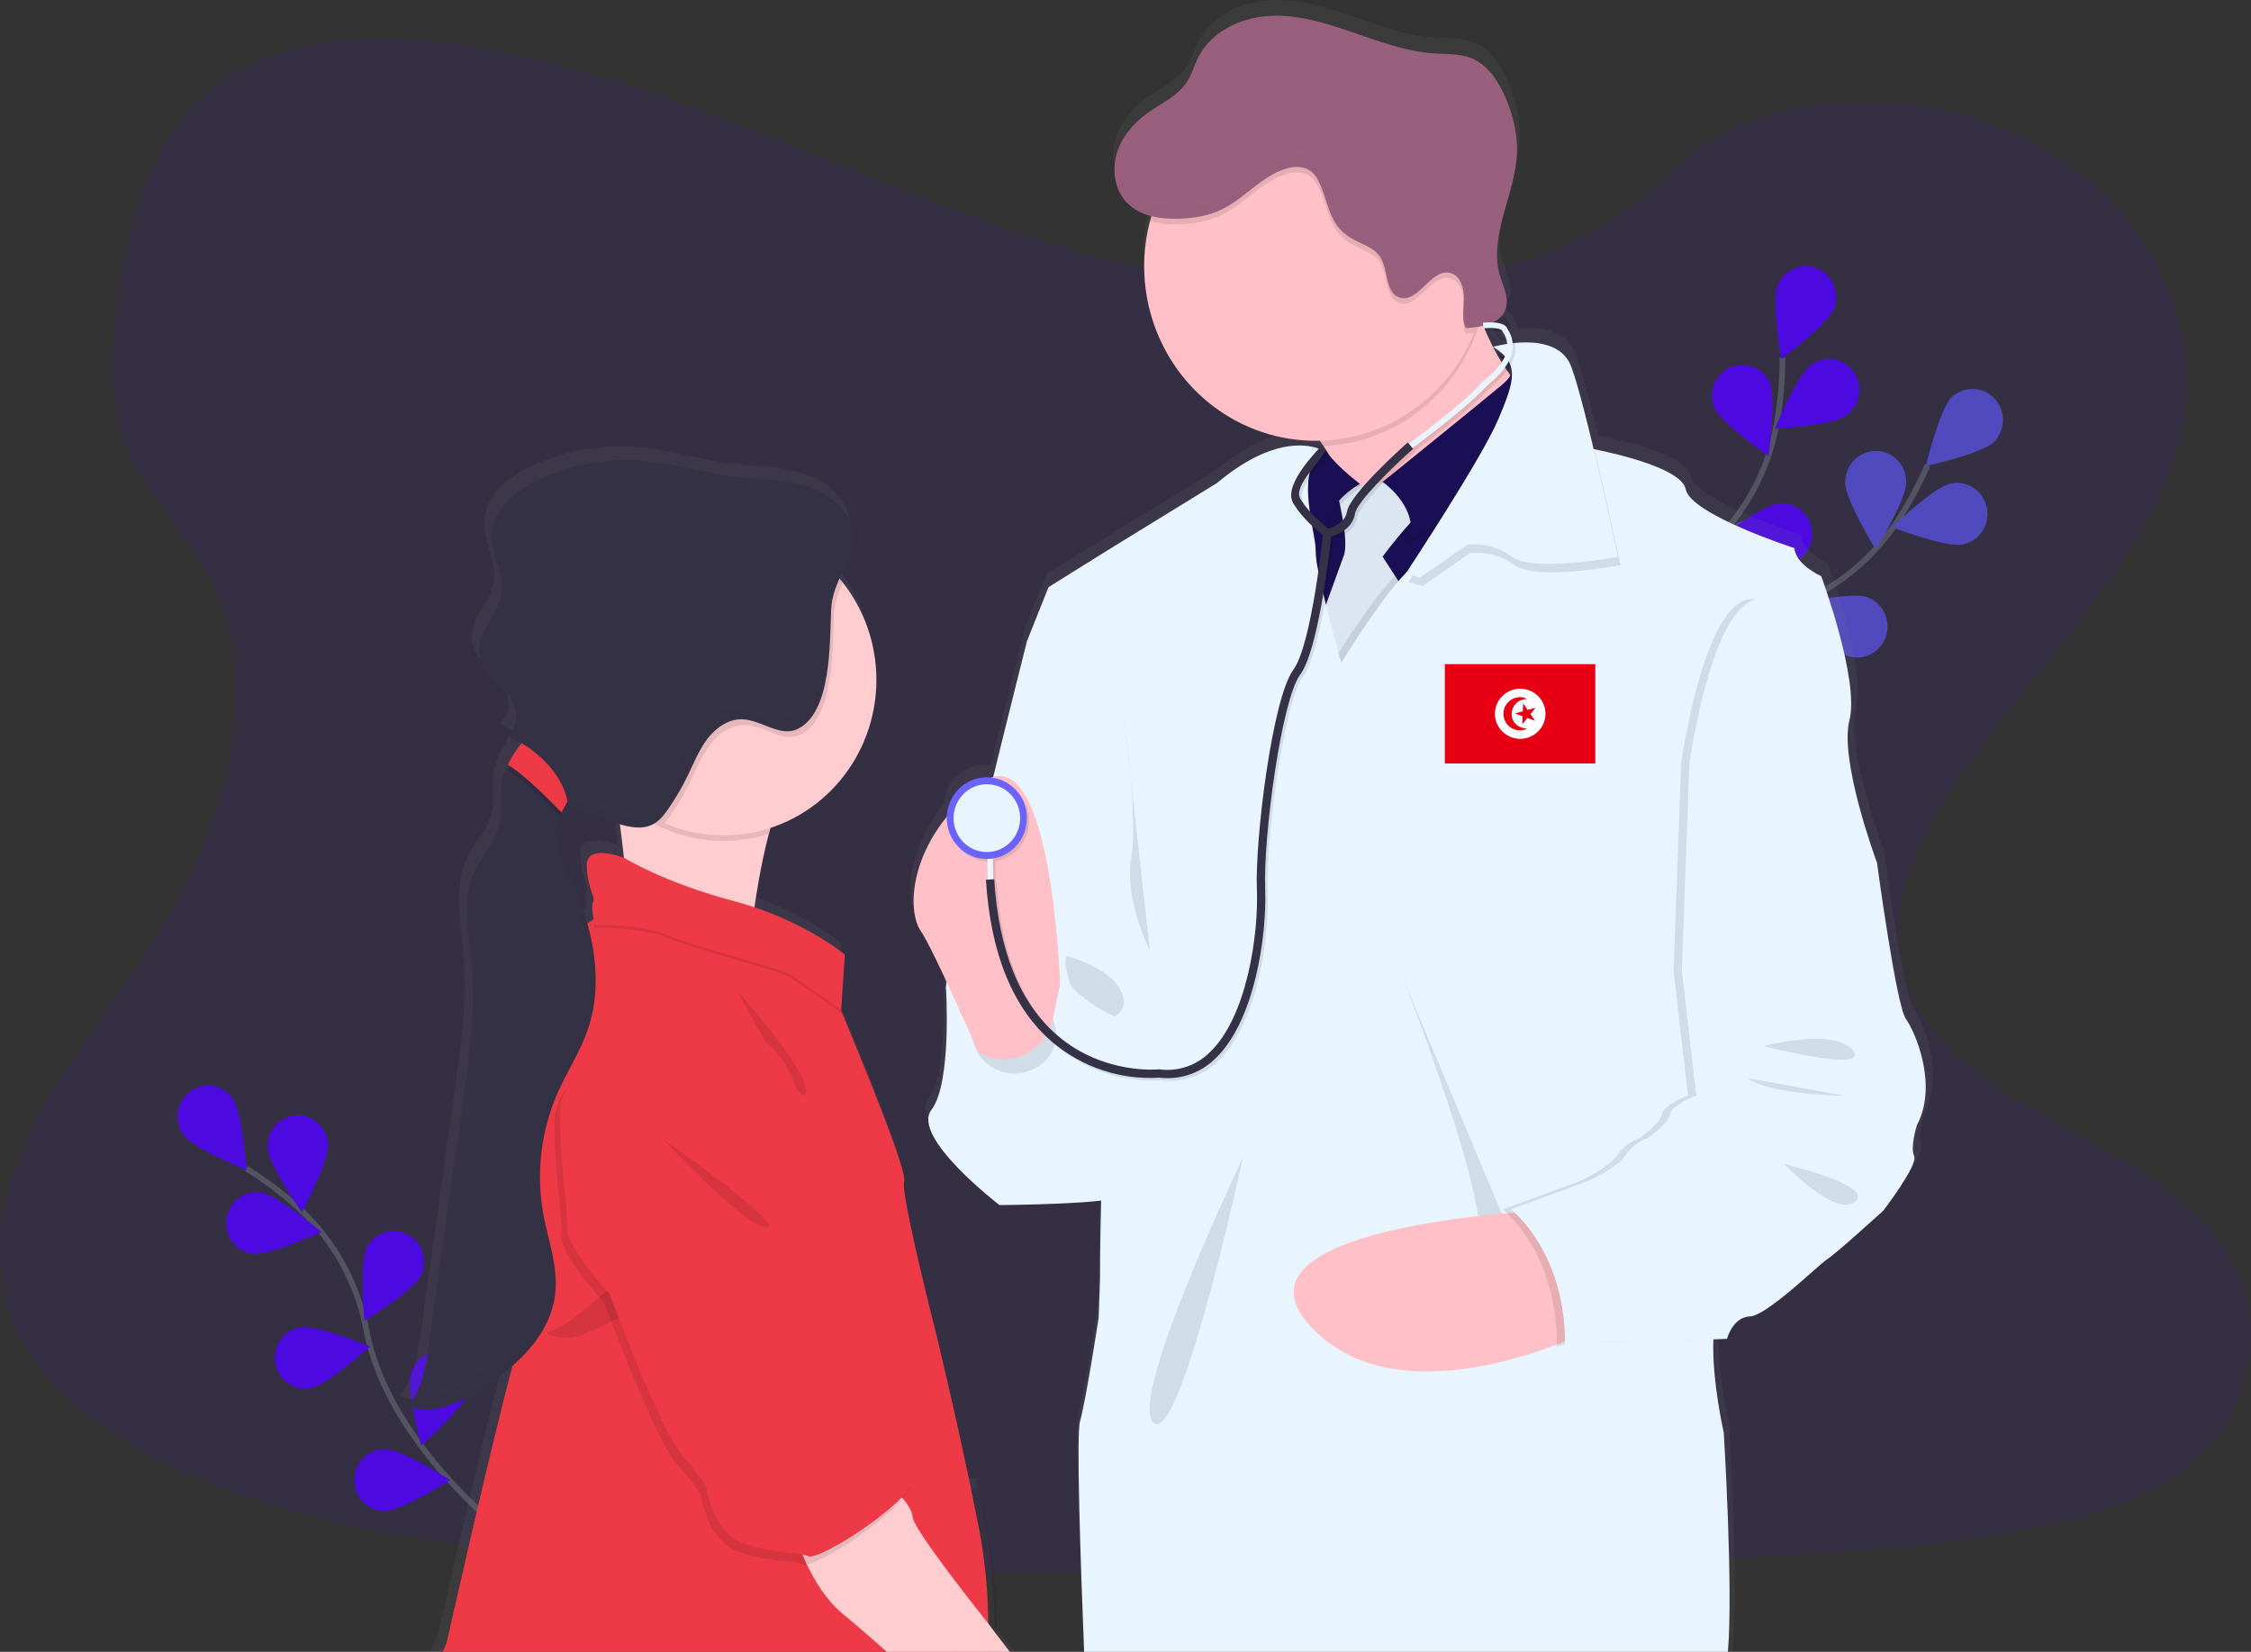 <svg width="793" height="582" viewBox="0 0 793 582" fill="none" xmlns="http://www.w3.org/2000/svg">
<rect x="0" y="0" width="793" height="582" fill="#333333" stroke="none"/>
<g clip-path="url(#clip0)">
<path opacity="0.1" d="M460.747 102.64C409.909 100.841 361.451 84.124 315.249 65.839C269.047 47.554 223.255 27.29 173.607 17.601C141.686 11.362 105.18 10.485 79.466 27.915C54.715 44.683 46.72 73.632 42.42 100.491C39.185 120.703 37.309 141.97 46.151 160.895C52.306 174.027 63.228 185.069 70.785 197.651C97.069 241.427 78.487 295.413 49.998 338.193C36.637 358.271 21.137 377.374 10.828 398.723C0.518 420.072 -4.257 444.529 4.768 466.302C13.712 487.867 35.016 504.092 58.103 515.492C104.991 538.625 160.238 545.243 214.114 549.036C333.371 557.342 453.27 553.743 572.841 550.144C617.093 548.805 661.543 547.459 705.072 540.477C729.246 536.603 754.209 530.46 771.761 515.633C794.037 496.805 799.564 464.934 784.633 441.324C759.59 401.734 690.353 391.896 672.845 349.407C663.215 326.02 673.108 299.964 687.111 278.273C717.141 231.746 767.49 190.921 770.14 137.731C771.965 101.198 747.762 64.62 710.336 47.331C671.115 29.194 616.721 31.484 587.787 61.459C557.991 92.341 505.627 104.224 460.747 102.64Z" fill="#4C0AE0"/>
<path d="M176.87 539.146C176.87 539.146 136.714 508.227 129.128 468.897C126.052 452.379 117.8 437.322 105.611 425.984C99.78 420.65 93.482 415.871 86.796 411.706" stroke="#535461" stroke-width="2" stroke-miterlimit="10"/>
<path d="M81.882 386.929C85.402 391.778 86.993 412.323 86.993 412.323C86.993 412.323 68.178 404.776 64.652 399.935C62.958 397.608 62.242 394.691 62.66 391.826C63.079 388.961 64.597 386.382 66.882 384.658C69.167 382.933 72.031 382.203 74.844 382.629C77.657 383.055 80.189 384.602 81.882 386.929V386.929Z" fill="#4C0AE0"/>
<path d="M115.628 403.051C115.993 409.066 106.378 427.196 106.378 427.196C106.378 427.196 94.601 410.435 94.229 404.419C94.087 401.551 95.061 398.742 96.939 396.6C98.817 394.458 101.448 393.156 104.261 392.976C107.075 392.796 109.846 393.752 111.972 395.638C114.098 397.524 115.409 400.187 115.621 403.051H115.628Z" fill="#4C0AE0"/>
<path d="M148.337 449.392C145.68 454.776 128.383 465.484 128.383 465.484C128.383 465.484 126.536 444.96 129.194 439.577C130.502 437.045 132.734 435.137 135.409 434.265C138.084 433.392 140.989 433.624 143.498 434.91C146.007 436.197 147.92 438.435 148.825 441.144C149.73 443.852 149.555 446.814 148.337 449.392V449.392Z" fill="#4C0AE0"/>
<path d="M165.342 490.112C163.611 495.875 148.345 509.402 148.345 509.402C148.345 509.402 143.11 489.495 144.84 483.725C145.672 480.956 147.55 478.637 150.06 477.278C152.57 475.919 155.508 475.631 158.227 476.478C160.946 477.325 163.223 479.238 164.557 481.795C165.891 484.351 166.174 487.343 165.342 490.112V490.112Z" fill="#4C0AE0"/>
<path d="M88.972 441.77C94.813 442.573 113.277 434.081 113.277 434.081C113.277 434.081 97.697 420.934 91.827 420.131C89.009 419.746 86.157 420.516 83.897 422.272C81.637 424.029 80.155 426.628 79.776 429.497C79.397 432.367 80.154 435.272 81.878 437.573C83.603 439.875 86.154 441.385 88.972 441.77V441.77Z" fill="#4C0AE0"/>
<path d="M109.452 489.146C115.293 488.127 130.384 474.407 130.384 474.407C130.384 474.407 111.649 466.614 105.816 467.633C104.419 467.866 103.081 468.379 101.88 469.141C100.679 469.904 99.638 470.901 98.817 472.075C97.997 473.25 97.412 474.578 97.098 475.984C96.784 477.389 96.747 478.844 96.988 480.265C97.229 481.685 97.744 483.043 98.503 484.259C99.262 485.476 100.25 486.528 101.41 487.353C102.57 488.179 103.879 488.763 105.262 489.07C106.645 489.378 108.074 489.403 109.466 489.146H109.452Z" fill="#4C0AE0"/>
<path d="M135.553 532.416C141.474 532.416 158.632 521.493 158.632 521.493C158.632 521.493 141.467 510.584 135.546 510.584C132.703 510.584 129.977 511.734 127.967 513.781C125.957 515.828 124.828 518.605 124.828 521.5C124.828 524.395 125.957 527.172 127.967 529.219C129.977 531.266 132.703 532.416 135.546 532.416H135.553Z" fill="#4C0AE0"/>
<path d="M566.971 271.722C566.971 271.722 591.722 227.068 629.031 214.204C644.697 208.905 658.254 198.575 667.668 184.764C672.084 178.162 675.894 171.16 679.051 163.847" stroke="#535461" stroke-width="2" stroke-miterlimit="10"/>
<path d="M702.473 155.667C698.224 159.861 678.445 164.204 678.445 164.204C678.445 164.204 683.3 144.201 687.549 139.999C689.601 138.043 692.324 136.986 695.133 137.055C697.941 137.124 700.611 138.313 702.568 140.367C704.524 142.421 705.61 145.175 705.593 148.037C705.575 150.898 704.455 153.638 702.473 155.667Z" fill="#6C63FF"/>
<path d="M691.288 191.829C685.447 193.004 666.559 185.701 666.559 185.701C666.559 185.701 681.307 171.573 687.111 170.42C688.505 170.105 689.946 170.077 691.351 170.337C692.756 170.597 694.095 171.14 695.291 171.935C696.486 172.73 697.514 173.759 698.313 174.964C699.113 176.169 699.668 177.524 699.946 178.95C700.224 180.376 700.22 181.844 699.933 183.269C699.647 184.693 699.084 186.045 698.277 187.244C697.471 188.444 696.437 189.468 695.237 190.255C694.036 191.042 692.694 191.577 691.288 191.829V191.829Z" fill="#6C63FF"/>
<path d="M650.576 231.002C644.984 229.031 632.272 212.999 632.272 212.999C632.272 212.999 651.986 208.404 657.593 210.374C658.94 210.829 660.185 211.553 661.256 212.502C662.326 213.451 663.201 214.607 663.829 215.904C664.458 217.2 664.827 218.611 664.915 220.053C665.004 221.496 664.81 222.943 664.346 224.309C663.881 225.675 663.155 226.933 662.209 228.011C661.263 229.088 660.116 229.964 658.835 230.587C657.554 231.209 656.164 231.567 654.747 231.638C653.329 231.709 651.911 231.493 650.576 231.002V231.002Z" fill="#6C63FF"/>
<path d="M613.165 253.578C607.324 252.596 592.167 238.951 592.167 238.951C592.167 238.951 610.851 231.024 616.684 232.006C619.492 232.476 622.002 234.063 623.66 236.418C625.319 238.773 625.992 241.702 625.53 244.562C625.068 247.421 623.51 249.977 621.198 251.666C618.886 253.356 616.01 254.041 613.202 253.57L613.165 253.578Z" fill="#6C63FF"/>
<path d="M650.065 170.063C650.058 176.094 660.798 193.591 660.798 193.591C660.798 193.591 671.523 176.116 671.523 170.093C671.561 168.636 671.311 167.186 670.79 165.829C670.268 164.472 669.485 163.235 668.486 162.191C667.487 161.147 666.294 160.317 664.975 159.75C663.657 159.184 662.24 158.892 660.809 158.892C659.378 158.892 657.961 159.184 656.643 159.75C655.324 160.317 654.131 161.147 653.132 162.191C652.133 163.235 651.35 164.472 650.828 165.829C650.307 167.186 650.057 168.636 650.095 170.093L650.065 170.063Z" fill="#6C63FF"/>
<path d="M606.675 197.026C608.442 202.782 623.803 216.204 623.803 216.204C623.803 216.204 628.914 196.261 627.132 190.505C626.209 187.838 624.305 185.641 621.822 184.375C619.339 183.11 616.471 182.875 613.822 183.72C611.172 184.565 608.948 186.425 607.618 188.907C606.287 191.389 605.954 194.3 606.689 197.026H606.675Z" fill="#6C63FF"/>
<path d="M568.073 229.128C568.862 235.077 581.77 250.968 581.77 250.968C581.77 250.968 590.101 232.192 589.313 226.221C589.156 224.774 588.717 223.373 588.022 222.102C587.326 220.831 586.388 219.714 585.262 218.817C584.136 217.92 582.846 217.262 581.467 216.881C580.088 216.499 578.647 216.403 577.231 216.597C575.815 216.79 574.451 217.271 573.219 218.01C571.988 218.748 570.914 219.73 570.061 220.898C569.207 222.065 568.592 223.395 568.251 224.809C567.91 226.222 567.849 227.691 568.073 229.128V229.128Z" fill="#6C63FF"/>
<path opacity="0.25" d="M702.473 155.667C698.224 159.861 678.445 164.204 678.445 164.204C678.445 164.204 683.3 144.201 687.549 139.999C689.601 138.043 692.324 136.986 695.133 137.055C697.941 137.124 700.611 138.313 702.568 140.367C704.524 142.421 705.61 145.175 705.593 148.037C705.575 150.898 704.455 153.638 702.473 155.667Z" fill="black"/>
<path opacity="0.25" d="M691.288 191.829C685.447 193.004 666.559 185.701 666.559 185.701C666.559 185.701 681.307 171.573 687.111 170.42C688.505 170.105 689.946 170.077 691.351 170.337C692.756 170.597 694.095 171.14 695.291 171.935C696.486 172.73 697.514 173.759 698.313 174.964C699.113 176.169 699.668 177.524 699.946 178.95C700.224 180.376 700.22 181.844 699.933 183.269C699.647 184.693 699.084 186.045 698.277 187.244C697.471 188.444 696.437 189.468 695.237 190.255C694.036 191.042 692.694 191.577 691.288 191.829V191.829Z" fill="black"/>
<path opacity="0.25" d="M650.576 231.002C644.984 229.031 632.272 212.999 632.272 212.999C632.272 212.999 651.986 208.404 657.593 210.374C658.94 210.829 660.185 211.553 661.256 212.502C662.326 213.451 663.201 214.607 663.829 215.904C664.458 217.2 664.827 218.611 664.915 220.053C665.004 221.496 664.81 222.943 664.346 224.309C663.881 225.675 663.155 226.933 662.209 228.011C661.263 229.088 660.116 229.964 658.835 230.587C657.554 231.209 656.164 231.567 654.747 231.638C653.329 231.709 651.911 231.493 650.576 231.002V231.002Z" fill="black"/>
<path opacity="0.25" d="M613.165 253.578C607.324 252.596 592.167 238.951 592.167 238.951C592.167 238.951 610.851 231.024 616.684 232.006C619.492 232.476 622.002 234.063 623.66 236.418C625.319 238.773 625.992 241.702 625.53 244.562C625.068 247.421 623.51 249.977 621.198 251.666C618.886 253.356 616.01 254.041 613.202 253.57L613.165 253.578Z" fill="black"/>
<path opacity="0.25" d="M650.065 170.063C650.058 176.094 660.798 193.591 660.798 193.591C660.798 193.591 671.523 176.116 671.523 170.093C671.561 168.636 671.311 167.186 670.79 165.829C670.268 164.472 669.485 163.235 668.486 162.191C667.487 161.147 666.294 160.317 664.975 159.75C663.657 159.184 662.24 158.892 660.809 158.892C659.378 158.892 657.961 159.184 656.643 159.75C655.324 160.317 654.131 161.147 653.132 162.191C652.133 163.235 651.35 164.472 650.828 165.829C650.307 167.186 650.057 168.636 650.095 170.093L650.065 170.063Z" fill="black"/>
<path opacity="0.25" d="M606.675 197.026C608.442 202.782 623.803 216.204 623.803 216.204C623.803 216.204 628.914 196.261 627.132 190.505C626.209 187.838 624.305 185.641 621.822 184.375C619.339 183.11 616.471 182.875 613.822 183.72C611.172 184.565 608.948 186.425 607.618 188.907C606.287 191.389 605.954 194.3 606.689 197.026H606.675Z" fill="black"/>
<path opacity="0.25" d="M568.073 229.128C568.862 235.077 581.77 250.968 581.77 250.968C581.77 250.968 590.101 232.192 589.313 226.221C589.156 224.774 588.717 223.373 588.022 222.102C587.326 220.831 586.388 219.714 585.262 218.817C584.136 217.92 582.846 217.262 581.467 216.881C580.088 216.499 578.647 216.403 577.231 216.597C575.815 216.79 574.451 217.271 573.219 218.01C571.988 218.748 570.914 219.73 570.061 220.898C569.207 222.065 568.592 223.395 568.251 224.809C567.91 226.222 567.849 227.691 568.073 229.128V229.128Z" fill="black"/>
<path d="M568.395 270.837C568.395 270.837 573.257 219.796 602.214 192.654C614.427 181.342 622.711 166.304 625.825 149.792C627.243 141.943 627.949 133.978 627.935 125.997" stroke="#535461" stroke-width="2" stroke-miterlimit="10"/>
<path d="M646.086 108.775C643.896 114.367 627.512 126.503 627.512 126.503C627.512 126.503 623.993 106.21 626.205 100.618C627.27 97.933 629.339 95.788 631.956 94.657C634.573 93.525 637.525 93.499 640.161 94.583C642.798 95.668 644.903 97.775 646.014 100.441C647.125 103.106 647.151 106.112 646.086 108.797V108.775Z" fill="#4C0AE0"/>
<path d="M650.255 146.491C645.415 149.956 625.212 151.094 625.212 151.094C625.212 151.094 633.083 132.102 637.924 128.637C639.072 127.762 640.38 127.13 641.772 126.78C643.164 126.429 644.611 126.366 646.027 126.595C647.443 126.824 648.8 127.341 650.017 128.113C651.233 128.886 652.286 129.9 653.111 131.094C653.936 132.288 654.518 133.639 654.821 135.066C655.125 136.494 655.144 137.969 654.877 139.404C654.611 140.839 654.065 142.205 653.271 143.421C652.477 144.637 651.451 145.678 650.255 146.483V146.491Z" fill="#4C0AE0"/>
<path d="M628.6 199.123C622.701 199.629 604.696 190.2 604.696 190.2C604.696 190.2 620.905 177.856 626.804 177.351C629.637 177.108 632.448 178.022 634.62 179.89C636.792 181.759 638.145 184.43 638.383 187.315C638.622 190.2 637.725 193.064 635.89 195.275C634.055 197.487 631.433 198.866 628.6 199.109V199.123Z" fill="#4C0AE0"/>
<path d="M603.404 235.181C597.672 236.668 578.368 230.519 578.368 230.519C578.368 230.519 592.291 215.565 598.023 214.048C600.774 213.321 603.697 213.737 606.147 215.205C608.597 216.673 610.375 219.072 611.088 221.874C611.802 224.677 611.393 227.653 609.952 230.148C608.511 232.644 606.155 234.454 603.404 235.181V235.181Z" fill="#6C63FF"/>
<path d="M603.915 143.606C606.31 149.116 623.058 160.709 623.058 160.709C623.058 160.709 625.906 140.304 623.511 134.794C622.318 132.216 620.182 130.216 617.56 129.22C614.937 128.225 612.037 128.313 609.478 129.467C606.919 130.62 604.905 132.747 603.865 135.394C602.826 138.04 602.843 140.995 603.915 143.628V143.606Z" fill="#4C0AE0"/>
<path d="M574.973 186.155C578.879 190.683 598.256 196.617 598.256 196.617C598.256 196.617 594.985 176.28 591.079 171.751C590.157 170.651 589.03 169.749 587.762 169.096C586.495 168.443 585.113 168.054 583.696 167.95C582.28 167.846 580.857 168.03 579.511 168.491C578.165 168.952 576.922 169.681 575.855 170.635C574.788 171.59 573.918 172.751 573.295 174.05C572.672 175.35 572.309 176.763 572.227 178.207C572.145 179.651 572.345 181.097 572.817 182.462C573.288 183.826 574.021 185.081 574.973 186.155V186.155Z" fill="#6C63FF"/>
<path d="M552.42 231.456C555.515 236.586 573.63 245.77 573.63 245.77C573.63 245.77 573.783 225.165 570.709 220.026C569.179 217.654 566.802 215.982 564.081 215.364C561.361 214.747 558.512 215.233 556.137 216.72C553.763 218.207 552.051 220.577 551.364 223.328C550.676 226.079 551.068 228.994 552.456 231.456H552.42Z" fill="#6C63FF"/>
<path d="M531.159 70.948C532.371 66.419 533.831 61.868 534.853 57.28C533.627 61.868 532.159 66.434 531.159 70.948Z" fill="url(#paint0_linear)"/>
<path d="M525.727 114.568C525.625 114.389 525.552 114.211 525.471 114.047C525.471 113.973 525.398 113.913 525.369 113.839C525.21 113.915 525.047 113.983 524.88 114.04C524.559 114.166 524.23 114.285 523.894 114.382C523.558 114.479 523.42 114.531 523.164 114.59C522.952 114.664 522.735 114.722 522.514 114.761L522.573 114.895C522.843 114.835 523.106 114.783 523.376 114.709L523.449 115.631C523.755 115.631 524.04 115.587 524.318 115.587C524.449 115.579 524.581 115.579 524.712 115.587C525.281 115.587 525.778 115.587 526.172 115.587C526.019 115.252 525.858 114.902 525.727 114.568ZM673.94 354.85C670.509 350.143 663.66 299.622 663.66 299.622C663.66 299.622 650.19 263.698 653.862 249.362C657.535 235.025 643.83 198.343 643.83 198.343C643.83 198.343 634.777 194.335 634.288 188.386C634.288 188.386 597.322 176.488 595.592 167.565C594.19 160.248 571.264 154.998 563.028 153.34C560.517 143.018 557.991 133.389 556.129 128.131C555.625 126.495 555.15 125.082 554.712 123.967C551.566 115.787 541.84 115.044 534.788 115.698C534.482 114.304 533.914 112.983 533.116 111.809C532.999 111.405 532.768 111.046 532.451 110.775C532.3 110.644 532.139 110.525 531.969 110.418C531.842 110.177 531.674 109.961 531.473 109.779C531.272 109.595 531.052 109.435 530.816 109.303C530.646 109.21 530.47 109.128 530.29 109.058C529.867 108.894 529.429 108.771 528.983 108.693C528.463 108.584 527.936 108.515 527.406 108.485C528.695 107.911 529.844 107.055 530.772 105.979C531.403 105.223 531.873 104.342 532.152 103.391C532.383 102.601 532.487 101.777 532.458 100.952C532.269 101.292 532.049 101.613 531.801 101.912C532.108 98.617 530.4 95.271 529.421 91.992C528.236 87.723 528.016 83.235 528.779 78.867C529.757 72.279 532.181 65.616 533.824 58.909C533.828 58.872 533.828 58.834 533.824 58.797C534.685 55.466 535.218 52.056 535.415 48.617C535.7 41.679 533.955 34.756 531.152 28.436C528.662 22.836 524.989 17.326 519.367 15.051C515.191 13.333 510.511 13.608 506.014 13.325C495.923 12.686 486.301 9.072 476.707 5.785C467.113 2.499 457.242 -0.491 447.144 0.082C437.047 0.654 426.657 5.614 422.05 14.716C420.59 17.557 419.751 20.717 418.006 23.387C414.735 28.421 408.879 30.942 403.995 34.414C399.11 37.887 394.81 42.817 393.043 48.699C392.078 51.868 391.942 55.239 392.649 58.477V58.477C392.808 59.209 393.012 59.929 393.262 60.634C393.955 62.599 395.036 64.398 396.438 65.921C397.496 67.046 398.711 68.006 400.045 68.769V68.769C401.72 69.715 403.513 70.425 405.375 70.881C405.309 71.104 405.243 71.342 405.17 71.572C405.053 71.952 404.951 72.316 404.842 72.725C404.601 73.64 404.374 74.569 404.185 75.506C404.177 75.573 404.177 75.64 404.185 75.707C403.288 79.936 402.837 84.251 402.841 88.579C402.84 90.625 402.942 92.67 403.148 94.706V94.706C406.068 124.882 430.527 148.685 460.747 150.231C461.783 150.283 462.827 150.313 463.886 150.313C464.368 150.313 464.842 150.313 465.346 150.313C465.821 150.953 466.288 151.607 466.733 152.246C467.179 152.886 467.588 153.54 467.975 154.18L466.916 153.064L465.857 152.075C465.57 152.477 465.25 152.852 464.901 153.198C464.211 152.951 463.506 152.747 462.791 152.588V152.588C459.761 151.904 455.147 151.652 449.072 153.518C443.487 155.221 436.66 158.723 428.673 165.379L389.75 189.174L368.694 202.217L361.108 221.105C361.108 221.105 355.406 243.547 349.061 269.261C348.813 269.335 348.572 269.409 348.331 269.499C347.817 269.439 347.3 269.409 346.783 269.409C343.102 269.401 339.56 270.845 336.903 273.439C334.245 276.034 332.678 279.576 332.531 283.322C319.915 298.938 319.199 314.554 322.163 321.722C322.432 322.394 322.77 323.034 323.171 323.633C325.113 326.489 328.742 333.85 332.421 341.696C332.327 342.342 332.268 342.885 332.239 343.294C332.232 343.428 332.232 343.562 332.239 343.696C332.239 343.696 334.429 377.389 327.128 387.048C325.529 389.153 325.77 391.919 327.128 394.983C332.02 406.003 351.361 420.719 351.361 420.719C351.361 420.719 374.556 420.592 387.479 419.157C387.443 420.481 387.414 421.797 387.385 423.083C387.093 436.082 387.093 446.976 387.093 446.976L386.611 460.606C386.611 460.606 382.23 489.332 380.04 497.251C378.66 502.218 380.251 548.21 381.639 582.022H610.179C612.866 562.019 609.077 501.244 609.077 501.244C609.077 501.244 605.477 485.532 605.346 471.834C605.339 471.819 605.335 471.803 605.335 471.786C605.335 471.769 605.339 471.753 605.346 471.738C605.346 470.541 605.346 469.373 605.39 468.228L607.047 468.168L610.026 468.064H610.296C610.296 468.064 610.369 467.782 610.537 467.321C610.931 466.172 611.469 465.08 612.136 464.071C613.406 462.16 615.392 460.286 618.378 460.16C620.029 460.093 622.584 458.732 625.468 456.724C625.487 456.729 625.507 456.729 625.526 456.724C633.287 451.378 643.546 441.51 646.035 439.889C649.459 437.658 665.858 422.786 665.858 422.786C665.858 422.786 668.304 419.633 670.91 415.833L671.005 415.699C674.247 410.94 677.693 405.252 676.846 403.46C675.386 400.247 677.824 392.566 677.824 392.566C685.44 378.37 677.372 359.557 673.94 354.85ZM532.758 126.131C532.828 126.353 532.872 126.583 532.889 126.815C532.707 126.57 532.524 126.309 532.342 126.071L532.166 125.833L532.042 125.655L532.32 125.268C532.32 125.268 532.32 125.268 532.32 125.32C532.513 125.561 532.661 125.836 532.758 126.131V126.131ZM530.305 119.543C529.509 119.706 528.881 119.855 528.472 119.966C527.954 119.029 527.457 118.092 527.012 117.141C528.182 117.832 529.285 118.637 530.305 119.543V119.543ZM528.932 120.717C528.93 120.703 528.93 120.688 528.932 120.673L528.99 120.717C529.29 120.918 529.582 121.112 529.852 121.312C530.093 121.491 530.312 121.662 530.531 121.84C530.385 122.101 530.224 122.368 530.064 122.584C529.808 122.175 529.567 121.781 529.334 121.372C529.188 121.208 529.056 120.985 528.932 120.717ZM524.551 111.541C525.962 111.4 527.383 111.4 528.793 111.541V111.541C528.99 111.541 529.166 111.578 529.341 111.608C529.737 111.671 530.126 111.773 530.502 111.913C531.365 113.143 531.896 114.581 532.042 116.085L531.648 116.144L531.261 116.219C530.531 116.345 529.801 116.471 529.231 116.59L528.501 116.747C527.53 116.962 526.968 117.126 526.946 117.133C526.851 116.932 526.756 116.747 526.654 116.553C526.493 116.233 526.325 115.906 526.179 115.587C526.033 115.267 525.844 114.902 525.69 114.568C525.588 114.389 525.515 114.211 525.435 114.047C525.435 113.973 525.362 113.913 525.333 113.839C525.29 113.76 525.253 113.678 525.223 113.594C524.778 112.672 524.369 111.749 523.975 110.842C523.931 110.753 523.894 110.656 523.858 110.567L524.413 110.53V110.723L524.551 111.541ZM350.353 572.831C350.295 561.759 349.506 549.779 347.316 538.536C346.381 533.755 345.418 528.973 344.439 524.274C344.191 523.099 343.95 521.939 343.709 520.779L341.46 521.084H341.256C335.123 491.629 328.712 465.677 328.712 465.677C328.712 465.677 315.979 416.16 317.454 412.212C317.644 411.699 317.403 410.316 316.863 408.286C313.782 397.027 300.917 366.004 296.419 355.4C296.419 355.356 296.383 355.304 296.368 355.266C295.638 353.489 295.113 352.292 294.952 351.942L296.011 336.118L296.069 335.167L296.208 333.144L296.149 333.092L296.208 332.155C296.208 332.155 285.095 322.875 266.273 316.175C265.543 315.907 264.769 315.647 264.002 315.394C264.944 308.992 266.193 301.764 267.821 294.722C267.974 294.015 268.142 293.331 268.317 292.64C268.471 291.948 268.646 291.279 268.821 290.602C269.099 289.502 269.398 288.416 269.705 287.345C270.719 287.018 271.72 286.654 272.705 286.267L273.085 286.118C285.227 281.306 295.247 272.176 301.287 260.418C307.328 248.66 308.981 235.072 305.94 222.168V222.168C304.206 214.85 301.005 207.976 296.536 201.979C296.2 201.518 295.843 201.057 295.485 200.603C295.127 200.15 294.696 199.644 294.295 199.183C296.405 194.297 298.895 189.65 299.099 184.898C299.136 184.297 299.136 183.693 299.099 183.091V183.017C298.829 179.961 297.5 176.867 294.404 173.618C289.885 168.851 283.453 166.434 277.02 165.274C270.588 164.114 264.032 164.085 257.563 163.304C246.837 161.995 236.389 158.627 225.664 157.593C212.453 156.347 199.153 158.655 187.092 164.285C179.112 168.003 171.03 174.503 170.548 183.418C170.153 190.788 175.191 197.852 173.921 205.132C172.658 212.285 165.503 217.914 166.13 225.15C166.371 227.975 167.795 230.504 169.577 232.757C170.19 233.501 170.84 234.244 171.511 234.988C174.111 237.791 176.973 240.483 178.426 244.015C178.484 244.164 178.542 244.313 178.593 244.461C179.827 247.949 179.272 252.358 176.221 254.359C176.238 254.372 176.25 254.39 176.257 254.411V254.411C176.301 254.47 176.345 254.515 176.381 254.574C176.386 254.562 176.386 254.549 176.381 254.537C177.463 255.844 178.922 256.77 180.55 257.184L181.171 257.378C180.667 257.935 180.192 258.515 179.711 259.125L179.397 259.549C178.592 260.651 177.86 261.806 177.206 263.007C176.834 263.676 176.476 264.345 176.177 265.015C175.176 267.055 174.451 269.223 174.023 271.462C173.242 276.384 174.344 281.515 173.161 286.334C171.701 292.283 167.08 296.849 164.473 302.374C159.537 312.784 162.334 325.002 163.327 336.498C164.678 352.113 162.487 367.796 160.304 383.308C159.146 391.557 157.987 399.813 156.829 408.077C153.908 428.819 150.988 449.561 148.067 470.303C147.001 477.902 145.738 485.918 140.766 491.785H140.817C140.817 491.785 140.817 491.83 140.766 491.845C142.259 492.509 143.846 492.926 145.468 493.079V493.079C151.959 493.741 158.837 490.544 164.677 487.049C169.303 484.326 173.684 481.194 177.768 477.687C177.17 479.917 176.527 482.349 175.841 484.967C175.843 484.991 175.843 485.016 175.841 485.041V485.041C167.598 517.016 154.339 575.635 154.339 575.635C154.339 575.635 153.134 578.185 151.572 581.985H357.464C355.055 579.011 352.814 576.163 351.061 573.865L350.353 572.831ZM197.905 277.173C197.956 277.083 197.993 277.002 198.044 276.92C198.044 277.158 198.044 277.388 198.044 277.611C198.044 277.834 198.044 278.035 198.044 278.243C198.044 278.452 198.044 278.429 198.044 278.533C198.044 278.638 198.044 278.533 198.044 278.533C198.044 278.838 197.978 279.143 197.927 279.448C197.927 279.448 197.927 279.485 197.927 279.515L198.657 279.79L199.504 280.147C204.508 282.16 209.575 283.982 214.705 285.613C215.231 285.784 215.764 285.947 216.297 286.103L216.406 287.025C216.538 287.97 216.662 288.929 216.779 289.888C216.779 289.888 216.779 289.933 216.779 289.963C217.107 292.617 217.428 295.265 217.713 297.852C217.713 297.852 204.308 292.647 204.476 300.552C204.468 300.693 204.468 300.834 204.476 300.976C204.461 301.164 204.461 301.353 204.476 301.541C204.6 307.698 206.491 311.349 206.871 313.223C206.848 313.3 206.808 313.372 206.754 313.431C206.43 314.149 206.318 314.947 206.433 315.729C206.42 317.059 206.523 318.388 206.739 319.7C206.345 319.945 205.958 320.19 205.571 320.443C205.279 320.629 205.002 320.837 204.717 321.046C202.926 314.718 200.583 308.566 197.715 302.664C195.707 298.455 193.451 294.067 193.473 289.45C193.473 289.152 193.473 288.847 193.51 288.542C193.591 287.204 193.841 285.882 194.254 284.609C194.422 284.125 194.605 283.649 194.809 283.181C195.287 282.068 195.82 280.981 196.408 279.924C196.788 279.225 197.19 278.533 197.576 277.834C197.701 277.626 197.817 277.411 197.934 277.202L197.905 277.173ZM525.727 114.568C525.625 114.389 525.552 114.211 525.471 114.047C525.471 113.973 525.398 113.913 525.369 113.839C525.21 113.915 525.047 113.983 524.88 114.04C524.559 114.166 524.23 114.285 523.894 114.382C523.558 114.479 523.42 114.531 523.164 114.59L522.514 114.761L522.573 114.895C522.843 114.835 523.106 114.783 523.376 114.709L523.449 115.631C523.755 115.631 524.04 115.587 524.318 115.587H524.712C525.281 115.587 525.778 115.587 526.172 115.587C526.019 115.252 525.858 114.902 525.727 114.568Z" fill="url(#paint1_linear)"/>
<path d="M366.197 223.789L361.816 225.76C361.816 225.76 333.261 338.743 333.261 347.875C333.261 357.006 393.81 407.817 393.81 407.817L403.257 342.87C403.257 342.87 389.692 193.933 366.197 223.789Z" fill="#E8F5FF"/>
<path d="M499.012 187.85L473.713 174.406C472.296 168.254 469.782 162.419 466.295 157.191C462.594 151.748 457.673 146.402 451.54 143.613C436.039 136.534 517.104 99.376 517.104 99.376C518.381 103.84 519.885 108.233 521.609 112.538C525.785 123.037 532.714 136.616 541.643 140.483C556.822 147.063 499.012 187.85 499.012 187.85Z" fill="#FFC1C7"/>
<path opacity="0.1" d="M521.609 112.538C518.145 124.945 510.942 135.93 501.017 143.943C491.092 151.955 478.946 156.589 466.295 157.191C462.594 151.748 457.673 146.402 451.54 143.613C436.039 136.534 517.104 99.376 517.104 99.376C518.381 103.84 519.885 108.233 521.609 112.538V112.538Z" fill="black"/>
<path d="M523.887 93.776C523.89 105.945 520.35 117.84 513.714 127.959C507.078 138.078 497.645 145.965 486.608 150.624C475.571 155.282 463.425 156.502 451.707 154.129C439.989 151.757 429.225 145.898 420.776 137.294C412.327 128.691 406.574 117.728 404.243 105.794C401.912 93.86 403.108 81.489 407.681 70.247C412.253 59.006 419.996 49.397 429.93 42.638C439.865 35.878 451.544 32.271 463.492 32.273C471.433 32.235 479.302 33.8 486.646 36.878C493.989 39.956 500.661 44.484 506.277 50.203C511.892 55.921 516.34 62.716 519.362 70.195C522.385 77.674 523.923 85.689 523.887 93.776V93.776Z" fill="#FFC1C7"/>
<path d="M532.604 179.953L516.133 219.097L501.604 245.078H455.095L441.53 209.556L447.028 172.718H482.548L505.481 171.402L513.227 168.769L518.221 171.655L532.604 179.953Z" fill="#1A0F54"/>
<path opacity="0.1" d="M526.931 127.774C526.931 127.774 537.204 130.005 528.005 137.687C518.805 145.368 487.067 169.796 487.067 169.796C487.067 169.796 498.216 179.909 495.909 191.754L532.845 170.784L539.416 137.233C539.416 137.233 540.154 127.15 526.931 127.774Z" fill="black"/>
<path opacity="0.1" d="M494.332 169.796L470.837 173.744C470.837 173.744 475.685 192 473.261 197.183C473.187 197.344 473.126 197.51 473.078 197.681L463.492 224.071L470.676 244.796L495.544 210.255L487.067 197.183C487.067 197.183 496.026 185.092 501.355 180.898C506.685 176.704 494.332 169.796 494.332 169.796Z" fill="black"/>
<path d="M494.332 168.777L470.837 172.718C470.837 172.718 475.685 190.974 473.261 196.156C473.187 196.318 473.126 196.484 473.078 196.655L463.492 223.045L470.676 243.77L495.544 209.207L487.067 196.134C487.067 196.134 496.026 184.043 501.355 179.849C506.685 175.655 494.332 168.777 494.332 168.777Z" fill="#DCE6F2"/>
<path d="M527.917 125.804C527.917 125.804 538.19 128.035 528.983 135.716C519.776 143.397 487.067 169.796 487.067 169.796C487.067 169.796 499.18 177.938 496.88 189.776L533.816 168.814L540.387 135.262C540.387 135.262 541.118 125.179 527.917 125.804Z" fill="#1A0F54"/>
<path opacity="0.1" d="M467.909 159.519C467.909 159.519 470.15 163.787 480.043 171.484C480.043 171.484 463.572 180.407 469.873 192.952L444.677 186.259L440.8 173.923L467.909 159.519Z" fill="black"/>
<path d="M466.938 158.537C466.938 158.537 469.179 162.806 479.072 170.502C479.072 170.502 462.601 179.381 468.902 191.963L443.713 185.27L439.836 172.941L466.938 158.537Z" fill="#1A0F54"/>
<path opacity="0.1" d="M532.604 179.953L516.133 219.097L501.633 245.078H455.095L441.53 209.556L447.02 172.718H456.899C456.738 181.314 459.819 191.412 459.622 195.167C459.286 201.339 468.661 234.638 468.661 234.638C468.661 234.638 488.279 202.321 496.026 199.443C500.896 197.636 511.212 182.601 518.214 171.655L532.604 179.953Z" fill="black"/>
<path d="M597.49 385.94L595.818 388.082C595.818 388.082 607.93 450.002 604.579 464.064C604.009 466.598 603.684 469.183 603.608 471.782V471.894C603.017 486.201 607.259 504.769 607.259 504.769C607.259 504.769 610.646 559.498 608.719 582.007H381.931C380.602 548.724 379.171 505.602 380.47 500.82C382.661 492.931 387.041 464.309 387.041 464.309L387.523 450.746C387.523 450.746 387.523 437.636 387.918 423.031C388.085 416.465 388.334 409.572 388.691 403.46C389.151 395.771 389.794 389.294 390.677 386.111C391.222 383.699 391.534 381.238 391.612 378.764C391.612 378.534 391.612 378.296 391.656 378.058C391.656 377.314 391.729 376.511 391.758 375.686C391.758 375.455 391.758 375.225 391.758 374.942C391.897 370.153 391.846 364.472 391.692 358.583C391.692 358.263 391.692 357.936 391.692 357.609C391.568 353.192 391.386 348.685 391.181 344.402C390.546 331.017 389.721 319.7 389.721 319.7L361.867 225.707L369.373 206.879L390.203 193.881L428.716 170.197C447.502 154.47 459.87 156.359 464.587 158.084C465.045 158.243 465.493 158.429 465.93 158.641C466.076 158.716 466.193 158.775 466.303 158.842C466.453 158.915 466.597 158.999 466.733 159.095V159.095C465.442 159.728 464.32 160.669 463.462 161.839C462.497 163.17 461.808 164.688 461.44 166.301C461.193 167.3 461.02 168.316 460.922 169.342C460.827 170.42 460.79 171.536 460.79 172.658C460.842 175.121 461.05 177.577 461.411 180.013C461.411 180.057 461.411 180.117 461.411 180.176C461.652 181.916 461.951 183.619 462.243 185.218C462.24 185.245 462.24 185.273 462.243 185.3C462.579 187.166 462.915 188.891 463.141 190.379C463.185 190.646 463.222 190.892 463.258 191.122C463.419 192.105 463.495 193.1 463.484 194.097C463.567 196.502 463.885 198.894 464.434 201.235C464.623 202.217 464.842 203.265 465.083 204.358C465.412 205.846 465.77 207.467 466.157 209.118C466.368 210.025 466.595 210.962 466.828 211.891C466.916 212.263 467.011 212.635 467.098 213.014L467.245 213.602C468.8 219.9 470.486 226.169 471.523 229.961C472.136 232.192 472.523 233.567 472.523 233.567C472.523 233.567 483.519 215.461 492.295 205.154C492.426 205.005 492.543 204.864 492.667 204.73C493.536 203.712 494.39 202.782 495.208 201.964C496.997 200.15 498.603 198.856 499.895 198.38C500.171 198.277 500.437 198.15 500.691 198.001C504.283 195.926 510.08 188.393 515.505 180.504C516.038 179.76 516.556 178.949 517.082 178.183C518.287 176.414 519.455 174.636 520.558 172.934C521.404 171.632 522.215 170.368 522.981 169.163C526.632 163.378 529.202 159.065 529.202 159.065L534.269 158.835L535.153 158.79H535.744L558.75 157.704C558.75 157.704 559.743 157.876 561.378 158.21C561.466 158.21 561.553 158.21 561.648 158.27C569.811 159.92 592.488 165.148 593.876 172.398C595.57 181.277 632.148 193.123 632.148 193.123C632.63 199.071 641.589 202.99 641.589 202.99C641.589 202.99 655.154 239.501 651.526 253.808C647.941 267.937 660.856 302.887 661.2 303.868L658.724 307.051L597.49 385.94Z" fill="#E8F5FF"/>
<path opacity="0.1" d="M526.924 125.179C526.924 125.179 549.317 118.71 554.406 132.028C559.495 145.346 570.877 199.131 570.877 199.131C570.877 199.131 541.322 204.805 533.575 199.131C529.032 195.764 523.408 194.266 517.827 194.937L501.115 206.53L496.179 205.043C496.179 205.043 522.916 164.561 528.728 150.804C534.539 137.047 536.503 130.897 526.924 125.179Z" fill="black"/>
<path d="M525.953 122.205C525.953 122.205 548.36 115.735 553.471 129.053C558.582 142.371 569.943 196.156 569.943 196.156C569.943 196.156 540.395 201.83 532.641 196.156C528.1 192.789 522.478 191.291 516.9 191.963L500.173 203.555L495.237 202.068C495.237 202.068 521.974 161.586 527.786 147.829C533.597 134.073 535.532 127.938 525.953 122.205Z" fill="#E8F5FF"/>
<path opacity="0.1" d="M375.644 336.773C375.644 336.773 392.357 340.967 395.511 350.589C398.665 360.211 383.157 360.457 383.157 360.457C383.157 360.457 373.709 343.436 375.644 336.773Z" fill="black"/>
<path opacity="0.1" d="M437.894 407.817C437.894 407.817 396.964 493.176 406.411 501.318C415.859 509.461 437.894 407.817 437.894 407.817Z" fill="black"/>
<path opacity="0.1" d="M494.332 344.915C494.332 344.915 527.034 427.828 520.492 440.633C513.95 453.438 534.539 440.633 534.539 440.633L494.332 344.915Z" fill="black"/>
<path d="M539.869 426.816C539.869 426.816 429.417 432.245 461.637 467.276C493.857 502.307 559.976 468.763 559.976 468.763L539.869 426.816Z" fill="#FFC1C7"/>
<path opacity="0.1" d="M523.887 93.776C523.897 101.845 522.341 109.835 519.309 117.289C518.294 117.408 517.279 117.483 516.301 117.527C514.841 114.263 515.622 110.493 515.651 106.901C515.68 103.31 514.381 99.086 510.986 98.119C504.217 96.178 499.545 109.065 492.871 106.738C487.761 104.968 489.097 97.071 486.154 92.512C483.825 88.906 479.16 87.887 475.531 85.626C467.814 80.8 468.048 73.082 464.463 65.78C460.71 58.128 452.781 60.389 445.896 64.902C440.668 68.338 436.156 72.941 430.563 75.677C425.723 78.057 420.283 78.919 414.917 79.046C411.613 79.176 408.308 78.82 405.104 77.99C408.873 63.559 417.667 51.017 429.845 42.703C442.023 34.389 456.755 30.87 471.293 32.802C485.831 34.734 499.183 41.986 508.859 53.205C518.534 64.424 523.873 78.844 523.879 93.776H523.887Z" fill="black"/>
<path d="M445.918 62.932C440.683 66.367 436.178 70.963 430.585 73.714C425.745 76.086 420.305 76.949 414.939 77.075C408.368 77.224 401.293 76.049 396.803 71.215C392.678 66.754 391.692 59.89 393.437 54.038C395.182 48.186 399.366 43.33 404.279 39.813C409.193 36.295 414.895 33.864 418.152 28.83C419.875 26.168 420.707 23.03 422.138 20.196C426.716 11.132 437.01 6.224 446.962 5.614C456.913 5.004 466.777 8.024 476.254 11.295C485.731 14.567 495.281 18.166 505.284 18.843C509.737 19.126 514.366 18.843 518.499 20.561C524.055 22.858 527.698 28.354 530.18 33.946C532.962 40.252 534.693 47.137 534.401 54.023C533.787 68.724 524.252 83.15 528.443 97.234C529.553 100.989 531.633 104.841 530.524 108.597C528.903 114.077 521.959 115.326 516.345 115.587C514.885 112.322 515.666 108.545 515.695 104.96C515.724 101.376 514.425 97.145 511.037 96.178C504.261 94.252 499.589 107.117 492.93 104.797C487.856 103.02 489.17 95.13 486.22 90.572C483.891 86.958 479.218 85.946 475.597 83.686C467.88 78.86 468.113 71.141 464.529 63.839C460.747 56.15 452.81 58.41 445.918 62.932Z" fill="#99607E"/>
<path d="M338.817 345.897L333.246 347.875C333.246 347.875 335.437 381.426 328.136 391.049C320.834 400.671 352.113 424.593 352.113 424.593C352.113 424.593 394.985 424.348 396.197 420.875C397.409 417.402 394.007 358.709 394.007 358.709C394.007 358.709 370.993 349.578 372.928 335.025C372.928 335.025 365.904 369.313 355.493 367.833C345.082 366.354 333.261 357.497 338.817 345.897Z" fill="#E8F5FF"/>
<path opacity="0.1" d="M357.399 378.214C365.516 378.214 372.096 372.085 372.096 364.524C372.096 356.964 365.516 350.834 357.399 350.834C349.282 350.834 342.701 356.964 342.701 364.524C342.701 372.085 349.282 378.214 357.399 378.214Z" fill="black"/>
<path d="M373.469 346.886C373.469 346.886 370.548 256.106 345.125 276.332C319.703 296.558 319.455 320.748 324.295 327.894C329.136 335.04 344.658 370.815 344.658 370.815C347.086 372.248 349.813 373.075 352.615 373.228C355.418 373.381 358.216 372.856 360.78 371.695C363.344 370.534 365.602 368.771 367.369 366.55C369.135 364.329 370.36 361.713 370.942 358.917L373.469 346.886Z" fill="#FFC1C7"/>
<path opacity="0.1" d="M532.057 116.94C531.938 116.541 531.71 116.185 531.4 115.914C530.144 114.746 527.442 114.337 523.368 114.694L523.536 116.657C528.968 116.181 530.042 117.282 530.18 117.468V117.654L530.348 117.899C531.026 118.826 531.505 119.887 531.757 121.014C532.008 122.141 532.026 123.309 531.809 124.443C530.618 130.503 523.31 135.329 523.237 135.381L523.062 135.485L522.952 135.657C519.798 140.423 501.961 153.875 497.296 157.355L496.887 156.879C494.799 158.723 476.444 175.09 475.451 181.359C474.808 185.292 470.457 186.817 468.88 187.241C467.215 185.954 461.812 181.574 459.001 176.667C456.366 172.049 466.974 163.036 467.909 159.519L466.449 157.995C466.295 158.56 452.671 171.528 456.461 178.154C459.498 183.471 465.047 188.021 466.989 189.524C466.368 195.264 462.506 228.972 456.57 236.958C449.196 246.885 442.997 296.915 443.684 314.383C444.29 329.902 440.311 359.215 427.022 371.804C424.722 374.079 421.947 375.796 418.904 376.826C415.861 377.856 412.629 378.173 409.449 377.753H409.288H409.127C408.937 377.753 389.662 379.761 373.469 365.855C360.217 354.5 352.711 335.97 351.149 310.761H350.828L350.696 303.422C354.289 302.851 357.525 300.884 359.724 297.934C361.922 294.984 362.913 291.28 362.487 287.602C362.061 283.924 360.252 280.557 357.44 278.209C354.627 275.861 351.031 274.714 347.406 275.01C343.781 275.306 340.41 277.021 338.001 279.796C335.592 282.57 334.332 286.187 334.487 289.888C334.642 293.588 336.198 297.083 338.83 299.639C341.462 302.195 344.964 303.612 348.601 303.593H348.761L348.893 310.888L348.25 310.932C349.857 336.959 357.742 356.211 371.614 368.101C382.158 377 395.626 381.489 409.295 380.661C410.265 380.769 411.24 380.823 412.216 380.824C418.481 380.857 424.51 378.388 429.008 373.946C443.005 360.672 447.261 330.281 446.597 314.234C445.867 295.726 452.372 247.495 458.899 238.713C465.295 230.095 469.172 196.513 469.851 190.007C472.165 189.345 477.4 187.255 478.291 181.827C478.934 177.901 491.192 165.802 498.734 159.102L498.508 158.835C502.567 155.816 515.191 146.298 521.448 140.185C523.39 138.289 525.318 136.393 527.333 134.586C529.757 132.399 532.838 128.927 533.648 124.822C533.925 123.467 533.926 122.069 533.652 120.714C533.379 119.358 532.836 118.074 532.057 116.94V116.94Z" fill="black"/>
<path d="M466.741 189.055C466.434 188.839 459.162 183.537 455.519 177.157C451.737 170.532 465.361 157.571 465.507 157.005L466.967 158.53C466.04 162.04 455.431 171.06 458.067 175.67C461.389 181.493 468.384 186.586 468.457 186.638L466.741 189.055Z" fill="#353146"/>
<path d="M496.347 158.798L495.208 157.199C495.442 157.028 518.374 140.133 521.989 134.667L522.105 134.504L522.273 134.392C522.346 134.34 529.655 129.522 530.845 123.454C531.064 122.321 531.048 121.154 530.796 120.028C530.545 118.902 530.064 117.842 529.385 116.918L529.217 116.665V116.486C529.071 116.293 527.997 115.2 522.565 115.676L522.397 113.705C526.479 113.348 529.173 113.757 530.429 114.925C530.741 115.199 530.972 115.557 531.093 115.958C531.883 117.089 532.436 118.372 532.72 119.729C533.004 121.086 533.012 122.488 532.743 123.848C531.933 127.96 528.859 131.433 526.428 133.612C524.42 135.419 522.485 137.33 520.55 139.211C513.213 146.372 497.15 158.21 496.347 158.798Z" fill="#E8F5FF"/>
<path d="M349.754 300.833L347.82 300.869L348.035 312.847L349.97 312.811L349.754 300.833Z" fill="#E8F5FF"/>
<path d="M347.659 302.649C355.462 302.649 361.787 296.207 361.787 288.26C361.787 280.313 355.462 273.871 347.659 273.871C339.856 273.871 333.531 280.313 333.531 288.26C333.531 296.207 339.856 302.649 347.659 302.649Z" fill="#6C63FF"/>
<path d="M347.659 300.21C354.139 300.21 359.392 294.859 359.392 288.26C359.392 281.66 354.139 276.31 347.659 276.31C341.179 276.31 335.926 281.66 335.926 288.26C335.926 294.859 341.179 300.21 347.659 300.21Z" fill="#E8F5FF"/>
<path d="M411.296 379.865C410.32 379.866 409.345 379.814 408.375 379.709C394.707 380.529 381.242 376.041 370.694 367.149C356.822 355.252 348.951 336.022 347.33 309.973L350.251 309.787C351.813 334.996 359.319 353.534 372.578 364.881C388.772 378.75 408.039 376.779 408.229 376.779H408.39H408.551C411.732 377.197 414.964 376.879 418.008 375.849C421.052 374.819 423.829 373.103 426.132 370.83C439.413 358.241 443.392 328.928 442.786 313.409C442.056 295.926 448.254 245.896 455.636 235.977C462.097 227.284 466.106 188.103 466.149 187.709L466.259 186.594L467.339 186.4C467.405 186.4 473.713 185.181 474.502 180.377C475.524 174.116 493.85 157.749 495.931 155.898L497.836 158.128C490.265 164.821 478.006 176.927 477.393 180.86C476.502 186.304 471.267 188.386 468.96 189.04C468.23 195.554 464.382 229.128 458.009 237.747C451.481 246.529 444.976 294.759 445.706 313.267C446.334 329.314 442.121 359.713 428.125 372.979C423.618 377.432 417.575 379.905 411.296 379.865Z" fill="#353146"/>
<g opacity="0.1">
<path opacity="0.1" d="M530.107 76.198C531.305 71.691 532.75 67.155 533.758 62.59C532.553 67.177 531.1 71.691 530.107 76.198Z" fill="black"/>
<path opacity="0.1" d="M517.893 111.608C516.432 108.344 517.214 104.566 517.243 100.982C517.272 97.398 515.972 93.204 512.585 92.2C505.809 90.274 501.136 103.146 494.478 100.818C489.367 99.041 490.718 91.151 487.768 86.593C485.439 82.979 480.773 81.968 477.152 79.707C469.428 74.881 469.661 67.163 466.084 59.86C462.324 52.201 454.402 54.462 447.509 58.983C442.275 62.419 437.77 67.021 432.177 69.765C427.336 72.137 421.897 73 416.531 73.126C409.996 73.283 402.885 72.1 398.395 67.267C394.934 63.549 393.685 58.098 394.401 52.989C394.277 53.339 394.167 53.688 394.058 54.038C392.305 59.89 393.328 66.769 397.424 71.215C401.914 76.049 409.025 77.224 415.56 77.075C420.933 76.949 426.365 76.086 431.213 73.714C436.821 70.963 441.325 66.367 446.546 62.931C453.438 58.41 461.367 56.15 465.12 63.809C468.697 71.111 468.471 78.83 476.188 83.656C479.839 85.887 484.475 86.928 486.812 90.542C489.732 95.115 488.44 102.99 493.521 104.767C500.173 107.087 504.845 94.223 511.621 96.148C515.009 97.115 516.316 101.354 516.279 104.931C516.243 108.507 515.483 112.292 516.929 115.557C522.543 115.296 529.487 114.07 531.115 108.567C531.339 107.777 531.443 106.957 531.422 106.135C529.049 110.307 522.945 111.378 517.893 111.608Z" fill="black"/>
</g>
<path opacity="0.1" d="M649.846 294.833L658.323 303.965C658.323 303.965 665.106 354.285 668.493 358.992C671.881 363.699 679.883 382.423 672.37 396.485C672.37 396.485 669.946 404.136 671.399 407.341C672.852 410.546 660.506 426.586 660.506 426.586C660.506 426.586 644.276 441.384 640.881 443.607C637.485 445.83 619.568 463.588 613.516 463.833C607.463 464.079 605.485 471.73 605.485 471.73L571.33 472.965C571.33 472.965 552.464 471.961 548.36 474.675C548.36 474.675 550.551 445.317 529.472 426.073L556.355 416.205C556.355 416.205 566.533 411.743 569.68 407.081C571.659 404.223 574.468 402.067 577.711 400.916C577.711 400.916 585.217 395.488 585.457 392.529C585.698 389.569 594.635 385.94 594.635 385.94L589.575 341.956L592.24 268.933C592.24 268.933 600.717 207.749 618.641 211.207C636.566 214.665 649.846 294.833 649.846 294.833Z" fill="black"/>
<path d="M652.767 294.833L661.243 303.965C661.243 303.965 668.026 354.285 671.414 358.992C674.802 363.699 682.804 382.423 675.291 396.485C675.291 396.485 672.874 404.136 674.327 407.341C675.78 410.546 663.426 426.586 663.426 426.586C663.426 426.586 647.196 441.384 643.801 443.607C640.406 445.83 622.489 463.588 616.436 463.833C610.384 464.079 608.405 471.73 608.405 471.73L574.25 472.965C574.25 472.965 555.369 471.961 551.281 474.675C551.281 474.675 553.471 445.317 532.393 426.073L559.276 416.205C559.276 416.205 569.453 411.743 572.6 407.081C574.58 404.223 577.388 402.067 580.631 400.916C580.631 400.916 588.137 395.488 588.378 392.529C588.619 389.569 597.555 385.94 597.555 385.94L592.496 341.956L595.161 268.933C595.161 268.933 603.637 207.749 621.562 211.207C639.486 214.665 652.767 294.833 652.767 294.833Z" fill="#E8F5FF"/>
<path opacity="0.1" d="M621.255 368.599C621.255 368.599 646.203 361.907 652.745 370.086C659.287 378.266 621.255 368.599 621.255 368.599Z" fill="black"/>
<path opacity="0.1" d="M615.443 379.82C623.92 385.866 650.08 386.111 650.08 386.111L615.443 379.82Z" fill="black"/>
<path opacity="0.1" d="M628.279 410.041C629.009 410.286 646.261 429.04 653.504 423.366C660.747 417.692 628.279 410.041 628.279 410.041Z" fill="black"/>
<path opacity="0.1" d="M395.927 252.648C395.927 252.648 400.994 288.178 398.497 302.649C396 317.119 405.112 335.048 405.112 335.048L395.927 252.648Z" fill="black"/>
<path d="M283.752 267.097C277.911 271.759 273.647 282.794 270.559 294.923C265.171 316.078 263.411 340.61 263.411 340.61C263.411 340.61 216.903 329.753 220.29 324.823C222.422 321.722 219.56 298.358 217.173 281.419C215.749 271.41 214.479 263.639 214.479 263.639C214.479 263.639 299.741 254.262 283.752 267.097Z" fill="#FFCCD0"/>
<path opacity="0.1" d="M283.752 266.108C277.911 270.778 273.647 281.805 270.559 293.934C261.293 296.799 251.438 297.058 242.039 294.682C232.64 292.305 224.048 287.383 217.173 280.437C215.749 270.421 214.479 262.65 214.479 262.65C214.479 262.65 299.741 253.28 283.752 266.108Z" fill="black"/>
<path d="M308.751 239.531C308.756 252.465 304.268 264.983 296.082 274.871C287.895 284.759 276.539 291.378 264.021 293.558C251.504 295.737 238.633 293.336 227.686 286.78C216.74 280.223 208.424 269.934 204.21 257.733C199.996 245.533 200.155 232.207 204.661 220.114C209.166 208.022 217.726 197.943 228.826 191.66C239.927 185.378 252.851 183.298 265.313 185.788C277.774 188.278 288.969 195.177 296.916 205.266C304.574 214.983 308.749 227.071 308.751 239.531V239.531Z" fill="#FFCCD0"/>
<path opacity="0.1" d="M351.156 582.008H335.824L334.531 554.427L333.181 525.88C333.181 525.88 336.663 525.352 342.212 524.564L344.454 524.259H344.636C345.848 530.052 347.046 536 348.199 541.942C350.119 552.49 351.119 563.19 351.185 573.917C351.185 574.661 351.185 575.404 351.185 576.103C351.229 578.089 351.185 580.074 351.156 582.008Z" fill="black"/>
<path d="M348.214 582.007H155.931C156.763 580.082 157.318 578.914 157.318 578.914C157.318 578.914 172.701 510.368 180.521 481.367C180.523 481.343 180.523 481.318 180.521 481.293C181.498 477.354 182.677 473.469 184.055 469.656V469.656C184.144 469.396 184.259 469.147 184.398 468.912C188.267 462.502 193.115 455.594 186.333 445.726C179.55 435.859 181.952 392.439 181.952 392.439C181.952 392.439 190.188 355.43 198.905 335.695C200.228 332.638 202.106 329.863 204.44 327.515C205.198 326.759 206.008 326.058 206.863 325.418V325.418C207.514 324.92 208.191 324.461 208.893 324.042L209.032 323.953C212.694 321.838 216.761 320.552 220.955 320.183C223.934 319.866 226.941 319.951 229.899 320.436C244.034 322.548 255.35 326.08 264.345 330.103C288.724 341.011 296.105 355.631 296.252 355.936L296.31 356.062C297.288 358.39 311.599 392.417 316.753 408.293C318.089 412.428 318.819 415.335 318.527 416.131C317.067 420.072 329.669 469.41 329.669 469.41C329.669 469.41 335.51 493.206 341.351 521.098C341.606 522.258 341.847 523.419 342.081 524.593C343.125 529.657 344.162 534.818 345.162 539.971C347.1 550.592 348.099 561.367 348.148 572.169C348.255 575.536 348.277 578.815 348.214 582.007Z" fill="#ED3A46"/>
<path opacity="0.1" d="M219.808 303.214C219.808 303.214 206.542 298.009 206.703 305.906C206.863 313.803 209.937 317.58 208.966 318.733C207.995 319.885 209.448 326.794 209.448 326.794C209.448 326.794 227.372 326.794 235.608 330.571C243.844 334.349 274.202 341.919 278.079 344.224C281.956 346.529 296.332 356.865 296.332 356.865L297.624 337.293C297.624 337.293 282.766 324.793 258.388 318.383C234.009 311.973 219.808 303.214 219.808 303.214Z" fill="black"/>
<path d="M219.808 302.225C219.808 302.225 206.542 297.02 206.703 304.917C206.863 312.814 209.937 316.591 208.966 317.744C207.995 318.896 209.448 325.805 209.448 325.805C209.448 325.805 227.372 325.805 235.608 329.59C243.844 333.375 274.202 340.937 278.079 343.235C281.956 345.533 296.332 355.876 296.332 355.876L297.639 336.364C297.639 336.364 282.781 323.864 258.402 317.454C234.024 311.044 219.808 302.225 219.808 302.225Z" fill="#ED3A46"/>
<path opacity="0.1" d="M259.855 349.325C259.855 349.325 285.205 377.277 283.913 385.018C282.62 392.759 259.855 349.325 259.855 349.325Z" fill="black"/>
<path opacity="0.1" d="M218.677 450.299C218.677 450.299 200.095 467.737 194.619 468.726C189.144 469.715 198.818 473.002 205.111 470.377C211.405 467.752 224.824 460.844 224.824 460.844L218.677 450.299Z" fill="black"/>
<path d="M355.763 582.008H312.431C306.371 576.654 300.639 571.694 296.989 568.712C291.148 563.938 286.935 556.911 284.248 551.259C283.642 549.973 283.117 548.768 282.671 547.675C281.874 545.792 281.172 543.869 280.569 541.912L312.657 522.504C314.431 524.04 316.097 525.7 317.644 527.471L318.031 527.925C319.812 530.066 321.382 532.498 321.521 534.491C321.681 536.811 328.019 545.786 334.495 554.405C341.066 563.172 347.798 571.552 348.243 572.117C348.243 572.117 349.353 573.657 351.163 576.021C352.441 577.732 354.018 579.784 355.763 582.008Z" fill="#FFCCD0"/>
<path opacity="0.1" d="M296.916 205.266C295.375 208.805 293.995 212.479 293.791 216.42C293.214 227.797 294.149 253.236 281.781 258.947C275.655 261.758 269.099 255.586 262.381 255.437C257.548 255.333 253.116 258.456 250.167 262.36C247.217 266.264 245.384 270.897 243.245 275.314C241.298 279.323 239.055 283.176 236.535 286.84C235.782 287.961 234.953 289.027 234.053 290.03C226.511 286.789 219.796 281.837 214.418 275.552C209.04 269.267 205.141 261.815 203.019 253.763C200.897 245.711 200.608 237.272 202.174 229.089C203.739 220.906 207.118 213.195 212.052 206.543C216.987 199.892 223.348 194.475 230.649 190.707C237.95 186.938 246 184.916 254.185 184.796C262.369 184.675 270.473 186.459 277.878 190.012C285.283 193.564 291.795 198.792 296.916 205.295V205.266Z" fill="black"/>
<path d="M292.82 214.412C292.236 225.789 293.178 251.228 280.802 256.932C274.677 259.742 268.12 253.578 261.403 253.429C256.57 253.318 252.145 256.448 249.188 260.345C246.231 264.241 244.413 268.881 242.267 273.306C240.319 277.315 238.076 281.168 235.557 284.832C234.053 287.003 232.388 289.182 230.074 290.401C226.044 292.543 221.159 291.338 216.837 289.963C211.23 288.163 205.705 286.136 200.263 283.88C200.388 283.043 200.452 282.198 200.453 281.352C200.292 281.664 200.117 281.954 199.942 282.266L199.599 282.876C198.978 283.992 198.372 285.107 197.817 286.252C197.606 286.691 197.401 287.144 197.219 287.598C196.484 289.286 196.023 291.084 195.853 292.922C195.481 297.882 197.883 302.589 200.015 307.051C208.214 324.31 213.281 344.492 207.112 362.598C204.44 370.473 199.811 377.471 196.43 385.078C190.521 398.551 188.781 413.538 191.443 428.043C193.13 437.056 196.51 445.979 195.678 455.118C194.218 470.845 180.901 482.55 167.561 490.596C160.355 494.923 151.535 498.775 143.884 495.355C148.761 489.555 150.017 481.531 151.068 473.961C153.945 453.314 156.829 432.656 159.72 411.989C160.874 403.765 162.025 395.54 163.173 387.316C165.32 371.864 167.496 356.241 166.152 340.692C165.174 329.233 162.414 317.067 167.291 306.694C169.869 301.199 174.461 296.648 175.892 290.729C177.068 285.917 175.972 280.801 176.746 275.901C177.17 273.672 177.887 271.51 178.878 269.476C180.14 266.716 181.788 264.156 183.77 261.877C181.813 261.297 179.988 260.501 178.878 258.835C182.018 256.753 182.492 252.061 181.069 248.536C179.645 245.012 176.797 242.327 174.235 239.546C171.672 236.765 169.204 233.523 168.883 229.73C168.262 222.51 175.344 216.918 176.593 209.794C177.856 202.544 172.862 195.495 173.264 188.155C173.731 179.284 181.733 172.837 189.633 169.097C201.554 163.476 214.723 161.167 227.803 162.404C238.448 163.43 248.75 166.784 259.366 168.085C265.769 168.829 272.26 168.903 278.619 170.048C284.979 171.194 291.352 173.61 295.828 178.362C307.627 190.892 293.492 201.206 292.82 214.412Z" fill="#353146"/>
<path opacity="0.1" d="M282.949 551.267C279.225 549.623 272.45 550.605 260.819 546.998C249.188 543.392 246.947 527.092 246.947 527.092V527.04C246.808 526.668 245.728 524.244 238.412 515.752C230.329 506.375 212.858 459.015 212.858 459.015C212.858 459.015 197.365 442.068 197.854 435.821C198.343 429.575 195.101 412.955 195.423 394.365C195.744 375.775 230.3 363.446 230.3 363.446C296.836 351.437 281.167 429.56 279.393 435.479C277.619 441.399 286.826 457.386 286.826 457.386C285.526 464.346 292.156 475.121 292.156 475.121C292.156 475.121 293.762 484.654 294.09 488.276C294.109 488.443 294.145 488.608 294.2 488.766C295.266 492.18 303.954 495.273 307.488 497.154C311.204 499.132 323.156 516.399 323.156 516.399C325.734 529.077 286.658 552.932 282.949 551.267Z" fill="black"/>
<path d="M284.884 548.292C281.167 546.641 274.385 547.63 262.761 544.016C251.138 540.403 248.889 524.118 248.889 524.118V524.065C248.758 523.686 247.67 521.269 240.354 512.777C232.272 503.401 214.8 456.033 214.8 456.033C214.8 456.033 199.307 439.093 199.789 432.847C200.271 426.601 197.043 409.981 197.365 391.406C197.686 372.83 232.22 360.509 232.22 360.509C298.756 348.499 283.088 426.623 281.313 432.542C279.539 438.461 288.746 454.449 288.746 454.449C287.446 461.409 294.076 472.184 294.076 472.184C294.076 472.184 295.682 481.717 296.018 485.338C296.03 485.506 296.064 485.671 296.12 485.829C297.186 489.242 305.874 492.336 309.416 494.217C313.124 496.188 325.084 513.462 325.084 513.462C327.676 526.118 288.6 549.973 284.884 548.292Z" fill="#ED3A46"/>
<path opacity="0.1" d="M233.535 401.296C233.535 401.296 262.601 432.527 270.186 432.527C277.772 432.527 233.535 401.296 233.535 401.296Z" fill="black"/>
<path d="M284.884 548.292C281.167 546.641 274.385 547.63 262.761 544.017C251.138 540.403 248.889 524.118 248.889 524.118V524.065C256.592 518.86 276.1 504.159 283.788 498.783C289.199 495.013 293.616 489.473 296.2 485.799C297.266 489.213 305.955 492.306 309.496 494.187C313.205 496.158 325.164 513.432 325.164 513.432C327.676 526.118 288.6 549.973 284.884 548.292Z" fill="#ED3A46"/>
<g opacity="0.1">
<path opacity="0.1" d="M178.922 258.917C178.959 258.976 179.01 259.028 179.053 259.088C179.272 258.805 179.499 258.523 179.732 258.255C179.484 258.502 179.212 258.723 178.922 258.917V258.917Z" fill="black"/>
<path opacity="0.1" d="M195.861 293.004C196.167 288.877 198.336 285.241 200.365 281.612C199.037 281.091 197.708 280.563 196.394 280.013C196.519 279.179 196.582 278.336 196.584 277.492C194.532 281.21 192.298 284.869 191.984 289.055C191.611 294.023 194.013 298.722 196.145 303.184C204.352 320.436 209.412 340.617 203.242 358.732C200.563 366.599 195.941 373.604 192.561 381.211C186.653 394.682 184.917 409.667 187.581 424.169C189.253 433.189 192.641 442.105 191.809 451.244C190.348 466.971 177.038 478.676 163.692 486.714C158.238 490.001 151.864 493.012 145.767 492.797C145.203 493.722 144.574 494.604 143.884 495.437C151.543 498.879 160.355 495.005 167.561 490.663C180.915 482.632 194.254 470.957 195.715 455.2C196.547 446.061 193.159 437.145 191.48 428.125C188.815 413.624 190.546 398.641 196.445 385.167C199.803 377.567 204.476 370.555 207.126 362.688C213.296 344.573 208.229 324.392 200.03 307.14C197.905 302.649 195.488 297.971 195.861 293.004Z" fill="black"/>
<path opacity="0.1" d="M295.814 178.451C295.095 177.701 294.324 177.005 293.506 176.369C302.355 188.059 289.578 197.993 288.943 210.575C288.374 221.952 289.308 247.398 276.933 253.095C270.814 255.913 264.251 249.741 257.541 249.592C252.7 249.488 248.276 252.619 245.319 256.515C242.362 260.412 240.544 265.052 238.405 269.469C236.453 273.477 234.208 277.33 231.687 280.995C230.227 283.173 228.519 285.345 226.197 286.572C222.181 288.706 217.297 287.509 212.967 286.126C208.757 284.777 204.586 283.29 200.453 281.664C200.445 282.438 200.381 283.211 200.263 283.977C205.71 286.237 211.237 288.265 216.844 290.059C221.167 291.442 226.051 292.64 230.074 290.505C232.388 289.279 234.068 287.1 235.564 284.921C238.086 281.261 240.329 277.411 242.274 273.402C244.421 268.985 246.231 264.338 249.196 260.441C252.16 256.545 256.577 253.422 261.41 253.526C268.128 253.675 274.691 259.846 280.81 257.028C293.185 251.332 292.243 225.886 292.82 214.509C293.492 201.28 307.627 190.974 295.814 178.451Z" fill="black"/>
</g>
<path opacity="0.1" d="M199.606 282.884C198.986 283.999 198.38 285.114 197.825 286.26C197.613 286.698 197.409 287.152 197.226 287.605C193.4 283.679 184.084 274.347 178.885 271.454C180.149 268.695 181.797 266.136 183.777 263.855C183.777 263.855 196.167 270.525 199.606 282.884Z" fill="black"/>
<path d="M199.949 282.274C197.08 269.045 183.777 261.884 183.777 261.884C181.795 264.164 180.148 266.723 178.885 269.484C184.369 272.54 194.473 282.787 197.825 286.259L199.949 282.274Z" fill="#ED3A46"/>
<path d="M562 234H509V269H562V234Z" fill="#E70013"/>
<path fill-rule="evenodd" clip-rule="evenodd" d="M544.458 251.484C544.458 252.644 544.227 253.792 543.78 254.863C543.332 255.933 542.675 256.907 541.848 257.726C541.02 258.546 540.038 259.196 538.957 259.64C537.876 260.083 536.717 260.312 535.547 260.312C534.376 260.312 533.218 260.083 532.137 259.64C531.055 259.196 530.073 258.546 529.245 257.726C528.418 256.907 527.762 255.933 527.314 254.863C526.866 253.792 526.635 252.644 526.635 251.484C526.635 250.325 526.866 249.177 527.314 248.106C527.762 247.035 528.418 246.062 529.245 245.243C530.073 244.423 531.055 243.773 532.137 243.329C533.218 242.886 534.376 242.657 535.547 242.657C536.717 242.657 537.876 242.886 538.957 243.329C540.038 243.773 541.02 244.423 541.848 245.243C542.675 246.062 543.332 247.035 543.78 248.106C544.227 249.177 544.458 250.325 544.458 251.484V251.484Z" fill="white"/>
<path fill-rule="evenodd" clip-rule="evenodd" d="M535.547 257.339C532.284 257.339 529.637 254.716 529.637 251.484C529.637 248.253 532.284 245.63 535.547 245.63C536.362 245.63 537.29 245.816 537.921 246.275C533.599 246.436 532.506 250.068 532.506 251.531C532.506 252.994 533.205 256.258 537.921 256.74C537.384 257.083 536.362 257.339 535.547 257.339V257.339Z" fill="#E70013"/>
<path fill-rule="evenodd" clip-rule="evenodd" d="M540.753 253.947L538.07 252.977L536.295 255.194L536.396 252.366L533.72 251.379L536.466 250.601L536.587 247.774L538.182 250.121L540.934 249.361L539.174 251.59L540.753 253.947Z" fill="#E70013"/>
</g>
<defs>
<linearGradient id="paint0_linear" x1="533.006" y1="70.948" x2="533.006" y2="57.28" gradientUnits="userSpaceOnUse">
<stop stop-color="#808080" stop-opacity="0.25"/>
<stop offset="0.54" stop-color="#808080" stop-opacity="0.12"/>
<stop offset="1" stop-color="#808080" stop-opacity="0.1"/>
</linearGradient>
<linearGradient id="paint1_linear" x1="334957" y1="489669" x2="334957" y2="34140.8" gradientUnits="userSpaceOnUse">
<stop stop-color="#808080" stop-opacity="0.25"/>
<stop offset="0.54" stop-color="#808080" stop-opacity="0.12"/>
<stop offset="1" stop-color="#808080" stop-opacity="0.1"/>
</linearGradient>
<clipPath id="clip0">
<rect width="793" height="582" fill="white"/>
</clipPath>
</defs>
</svg>

